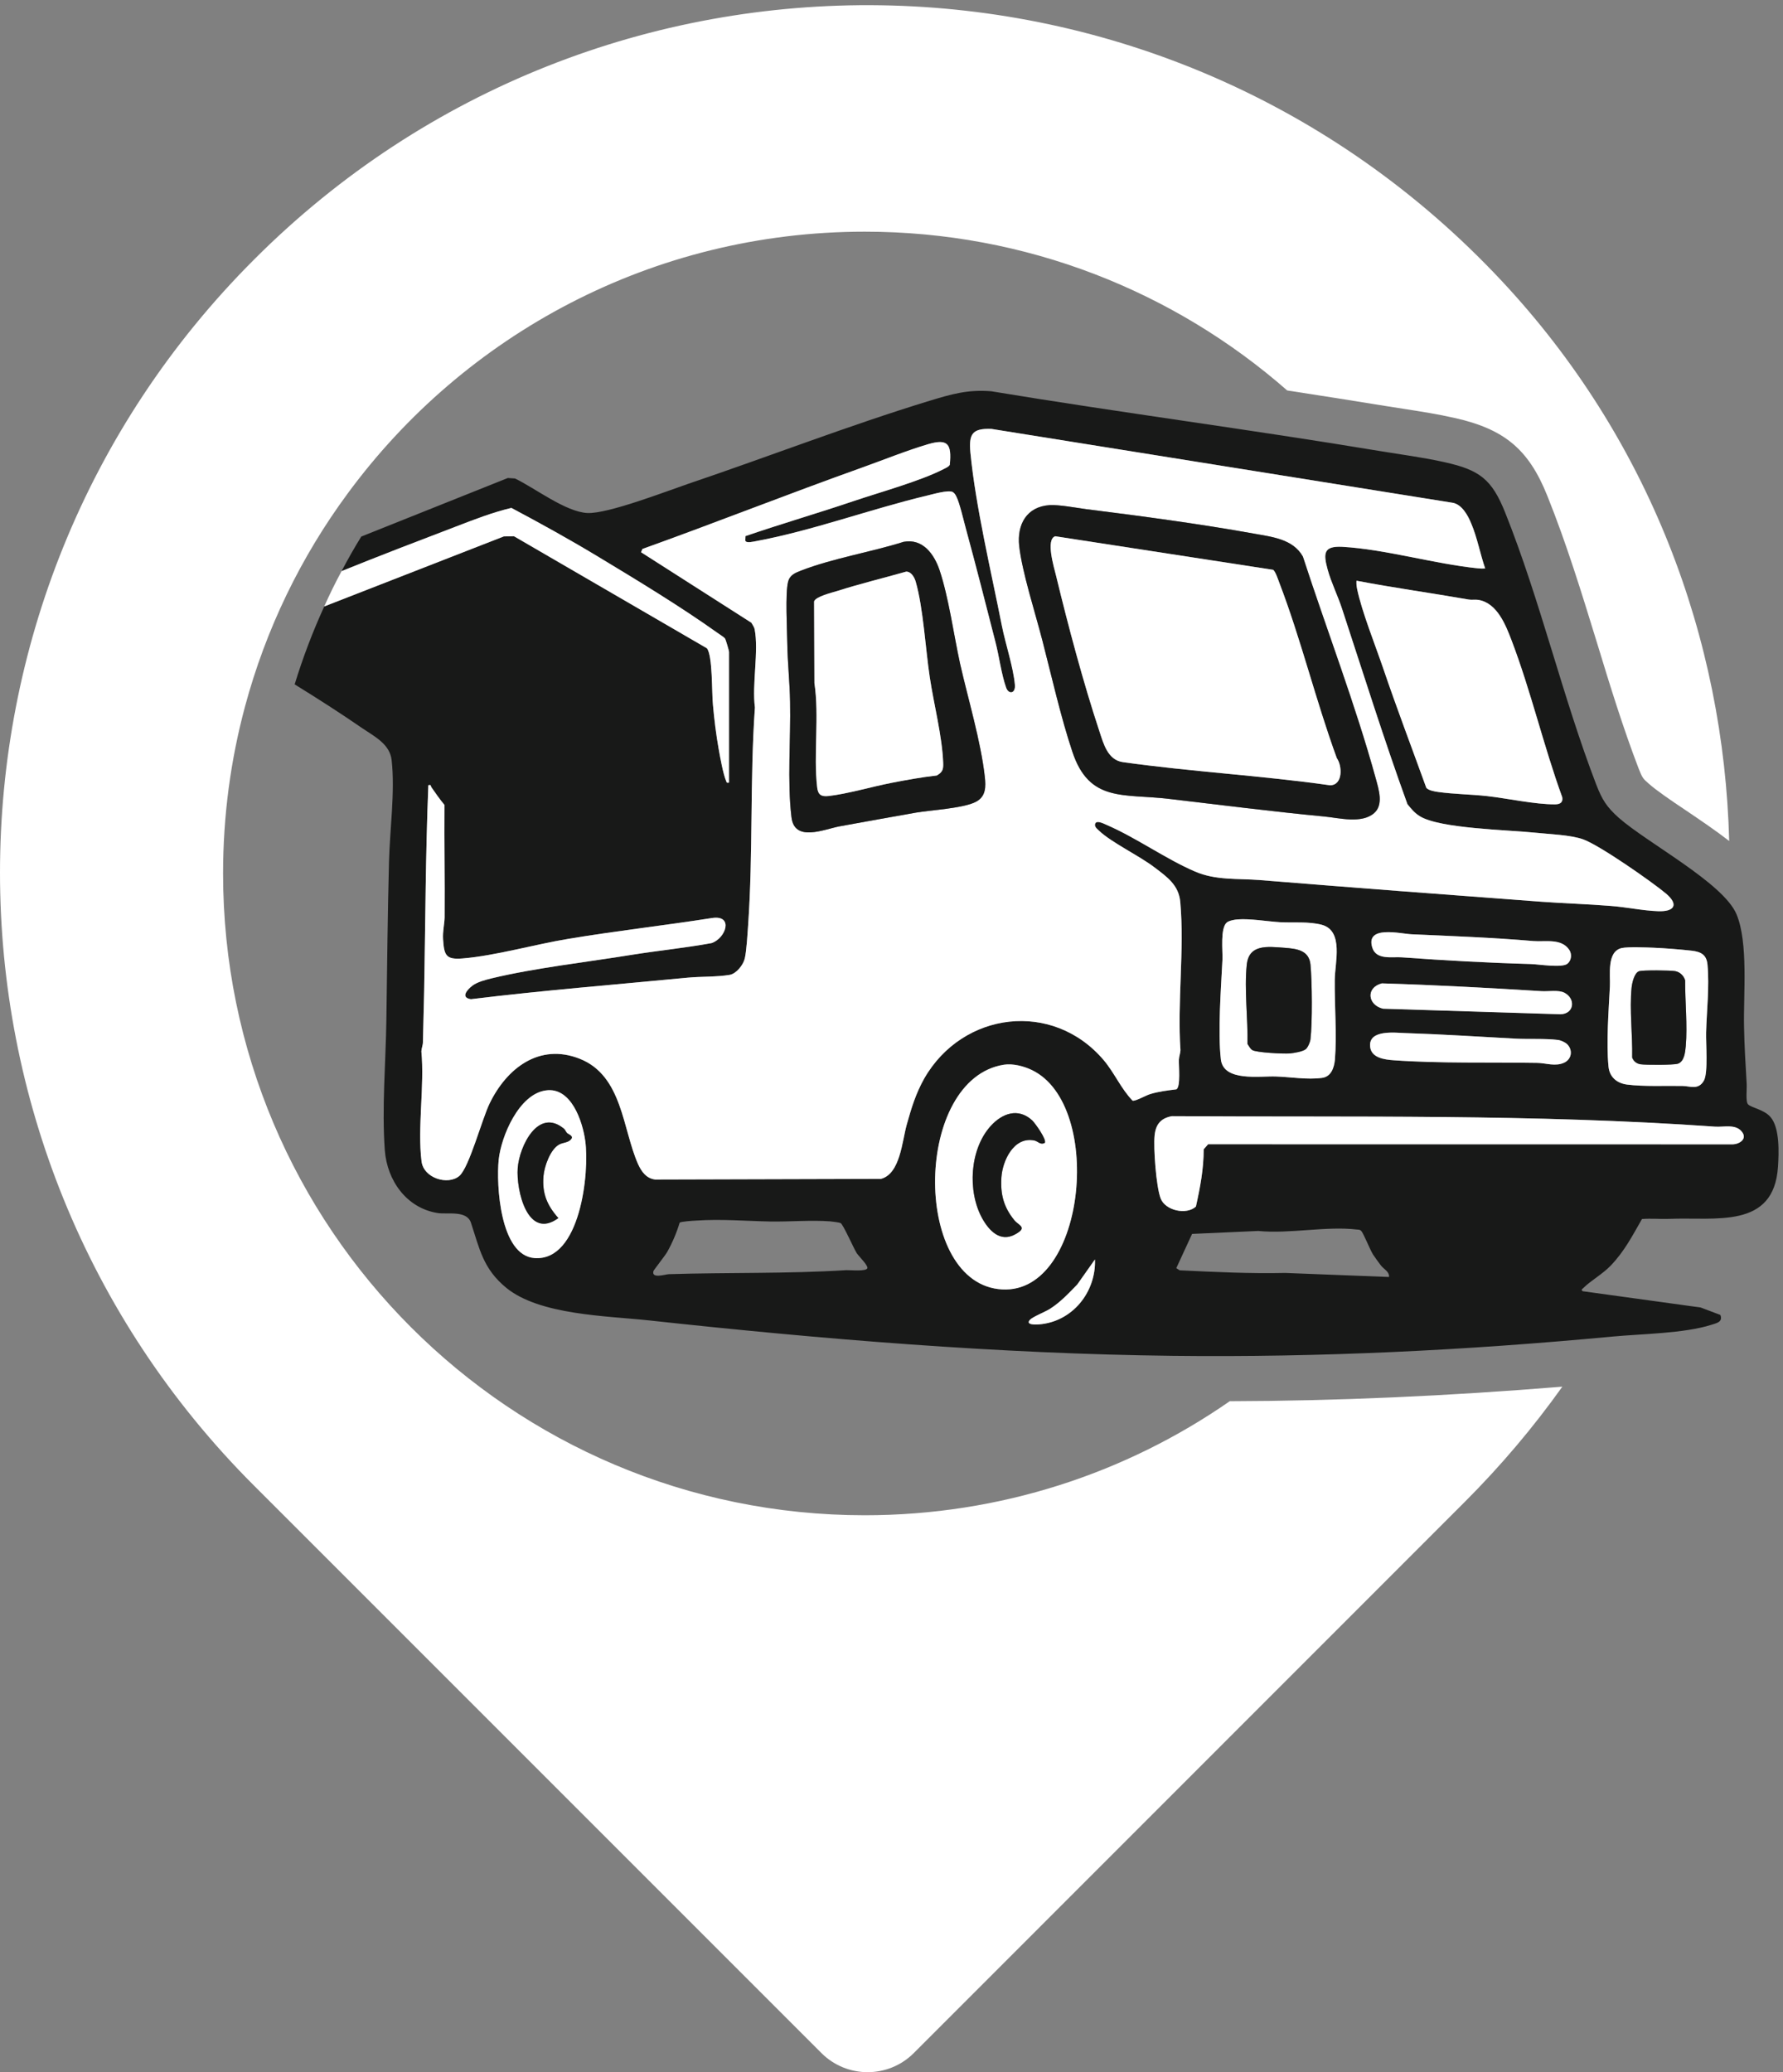 <?xml version="1.0" encoding="UTF-8" standalone="no"?>
<!-- Created with Inkscape (http://www.inkscape.org/) -->

<svg
   version="1.1"
   id="svg1"
   width="1623.467"
   height="1886.64"
   viewBox="0 0 1623.467 1886.64"
   sodipodi:docname="Symbol-vector-file.eps"
   xmlns:inkscape="http://www.inkscape.org/namespaces/inkscape"
   xmlns:sodipodi="http://sodipodi.sourceforge.net/DTD/sodipodi-0.dtd"
   xmlns="http://www.w3.org/2000/svg"
   xmlns:svg="http://www.w3.org/2000/svg">
  <rect x="0" y="0" width="1623.467" height="1886.64" fill="#808080" stroke="none"/>
  <defs
     id="defs1" />
  <sodipodi:namedview
     id="namedview1"
     pagecolor="#ffffff"
     bordercolor="#000000"
     borderopacity="0.25"
     inkscape:showpageshadow="2"
     inkscape:pageopacity="0.0"
     inkscape:pagecheckerboard="0"
     inkscape:deskcolor="#d1d1d1">
    <inkscape:page
       x="0"
       y="0"
       inkscape:label="1"
       id="page1"
       width="1623.467"
       height="1886.64"
       margin="0"
       bleed="0" />
  </sodipodi:namedview>
  <g
     id="g1"
     inkscape:groupmode="layer"
     inkscape:label="1">
    <g
       id="group-R5">
      <path
         id="path2"
         d="M 10276.9,12266.3 C 7970.18,14729 4104.4,14776.7 1740.41,12409.5 -580.137,10091.1 -580.137,6331.36 1740.41,4014 L 5623.14,131.301 c 174.99,-175 458.18,-175 633.16,0 L 10028.8,3904.8 c 247.1,247.08 469.8,511.16 667.1,787.98 -791.22,-64.7 -1542.11,-97.57 -2277.11,-99.7 C 7710.34,4101 6848.11,3812.5 5920.11,3812.5 c -2426.6,0 -4392.9,1967.37 -4392.9,4393.94 0,394.53 51.99,776.35 149.55,1140.12 143.19,533.47 383.92,1027.74 704.21,1461.44 798.61,1086.1 2086.16,1791.3 3539.14,1791.3 1107.23,0 2120.08,-410.4 2892.18,-1087 228.01,-35 457.08,-71.1 685.12,-108.2 l 121.96,-19.1 c 110.3,-17 223.79,-35 337.25,-60.5 342.58,-76.3 509.08,-215.3 636.38,-533.4 131.5,-326.7 236.5,-669.3 338.3,-1000.16 92.3,-303.32 180.3,-588.61 286.4,-865.43 25.4,-64.69 29.7,-69.99 69.9,-104.99 51,-45.6 151.7,-114.54 250.4,-180.29 101.8,-68.94 205.7,-138.95 300.1,-212.12 -36.1,1387.22 -547.3,2756.39 -1561.2,3838.19"
         style="fill:#ffffff;fill-opacity:1;fill-rule:nonzero;stroke:none"
         transform="matrix(0.133,0,0,-0.133,0,1886.64)" />
      <path
         id="path3"
         d="m 11861.4,6351.5 -3591.08,1.07 -29.69,-35 c 0,-132.57 -24.4,-263.02 -53.03,-392.42 -65.74,-59.38 -209.99,-26.51 -241.82,56.22 -30.76,79.54 -49.84,343.62 -41.35,430.59 7.43,76.36 42.42,118.79 118.77,132.58 1239.83,-8.5 2476.4,15.89 3717.3,-72.12 62.6,-4.24 143.2,21.21 185.6,-36.06 37.1,-48.79 -18,-83.79 -64.7,-84.86 z M 8799.55,5471.24 c -241.81,-5.31 -481.5,6.36 -723.32,18.03 l -23.33,14.84 108.18,234.38 452.87,20.16 c 216.36,-21.22 465.6,34.99 677.72,9.54 11.65,-1.06 19.08,0 27.57,-9.54 14.84,-14.85 59.38,-127.28 80.58,-161.2 14.87,-22.28 37.13,-53.03 54.12,-75.31 20.14,-25.45 59.37,-42.42 55.15,-78.48 z m 339.38,1460.39 c -5.29,-55.14 -25.46,-116.64 -88.01,-125.14 -101.84,-13.78 -215.3,6.37 -316.05,9.56 -110.31,4.23 -357.43,-37.13 -376.51,115.58 -22.27,190.91 1.06,487.88 10.62,686.2 2.09,59.39 -15.93,213.18 29.67,252.42 14.86,12.73 55.15,20.14 75.3,21.21 83.79,6.37 201.52,-13.78 288.49,-19.09 92.26,-5.3 196.19,6.36 287.41,-18.03 150.6,-41.36 89.08,-259.85 88.04,-375.43 -2.12,-175.01 14.84,-377.57 1.04,-547.28 z m 523.94,858.02 c 278.92,-12.73 555.73,-22.27 834.63,-46.66 81.7,-6.37 190.9,21.2 246.1,-60.46 19.1,-28.64 14.8,-71.05 -12.8,-94.4 -36,-30.74 -199.3,-3.17 -251.3,-2.11 -294.8,8.47 -587.56,24.4 -882.4,45.6 -66.8,5.31 -174.98,-20.14 -202.56,66.82 -47.75,155.9 194.09,94.39 268.33,91.21 z m 1045.73,-879.22 c -60.5,-27.58 -125.2,-2.13 -183.5,-1.06 -318.2,5.3 -668.17,-5.31 -983.15,18.03 -62.58,4.23 -158.03,14.85 -162.27,97.58 -6.37,114.53 172.88,90.14 246.06,88.02 249.24,-7.42 501.66,-24.39 750.86,-38.18 90.2,-4.24 200.5,2.12 287.4,-8.49 21.2,-2.12 52,-15.9 66.8,-30.75 38.2,-40.3 28.7,-100.76 -22.2,-125.15 z m -25.5,331.96 -1215.39,38.18 c -104.99,24.39 -118.79,144.25 -7.43,172.88 365.89,-10.61 728.62,-30.76 1092.42,-53.03 47.7,-3.18 116.6,9.53 156.9,-10.61 79.6,-41.37 67.9,-145.3 -26.5,-147.42 z m -2929.26,-591.8 c -78.48,80.61 -124.1,189.85 -197.28,276.81 -348.93,411.5 -966.16,334.08 -1229.18,-125.15 -58.34,-103.94 -88.04,-202.56 -119.86,-316.05 -31.82,-113.48 -44.54,-337.26 -177.11,-371.2 l -1545.26,-4.25 c -60.46,7.43 -93.31,54.09 -116.67,105 -107.12,239.69 -106.06,606.65 -400.87,722.25 -275.76,108.18 -498.49,-65.75 -615.14,-305.44 -53.03,-108.17 -140,-439.08 -207.89,-497.42 -77.42,-65.74 -244.98,-15.89 -258.78,100.77 -28.63,230.14 21.24,515.43 -1.06,751.94 1.06,22.26 10.62,42.42 10.62,63.64 2.12,117.71 6.37,237.57 8.46,353.17 8.5,468.77 9.56,937.54 28.64,1405.25 21.23,5.3 14.86,-4.23 20.17,-12.72 29.7,-42.43 57.25,-82.73 90.14,-121.97 -2.13,-256.66 3.18,-513.31 1.06,-769.98 -1.06,-47.72 -13.78,-94.39 -10.59,-148.48 7.4,-110.3 18.02,-142.11 133.63,-132.57 222.7,18.03 499.52,97.58 727.54,134.69 325.6,54.1 655.42,91.23 981.03,142.13 148.49,22.27 94.4,-138.94 -4.25,-171.82 -179.23,-32.88 -361.65,-50.91 -541.94,-79.55 -305.46,-49.84 -666.04,-90.13 -961.94,-161.21 -42.42,-10.59 -98.63,-24.39 -133.64,-50.9 -36.07,-27.58 -82.72,-81.67 -9.55,-92.26 493.18,60.45 989.52,99.69 1484.8,147.41 90.16,8.49 198.34,4.25 286.37,19.1 46.66,8.48 92.26,67.87 102.88,110.29 12.71,50.9 19.08,169.7 23.33,228.04 35,496.33 11.65,997.98 46.65,1492.21 -21.2,156.97 27.58,388.18 -2.12,536.65 -3.18,14.84 -14.84,29.69 -22.27,43.48 l -755.14,482.55 9.56,22.3 c 502.71,180.3 1000.11,377.5 1502.85,556.8 145.28,52 305.43,116.7 451.77,160.1 136.82,40.3 163.34,2.1 149.56,-140 -4.25,-12.7 -30.76,-24.3 -43.5,-30.7 -153.78,-79.6 -434.82,-158 -608.74,-216.4 -247.12,-83.8 -499.55,-156.9 -746.65,-241.8 l -1.06,-30.7 c 5.31,-21.3 61.5,-5.3 76.36,-3.2 381.79,71 783.75,219.5 1165.57,310.7 41.35,9.6 144.22,40.3 177.1,25.5 12.74,-7.4 19.09,-18 25.46,-30.8 22.26,-42.4 50.9,-167.6 65.76,-221.6 69.99,-256.7 135.73,-515.5 201.5,-772.13 25.46,-96.52 41.38,-224.85 74.24,-316.07 16.98,-46.65 65.77,-41.35 59.4,22.29 -10.59,118.78 -64.71,279.99 -89.1,403 -73.17,371.21 -179.23,814.51 -215.27,1184.71 -11.68,128.3 12.71,166.5 143.16,162.2 l 3159.44,-505.9 c 62.57,-11.6 103.97,-86.9 126.17,-142.1 40.3,-93.3 61.6,-210 95.5,-307.5 -15.9,-1.1 -32.9,-1.1 -49.9,1 -301.15,30.8 -632.07,130.5 -929,147.4 -129.42,6.4 -129.42,-46.6 -99.72,-155.9 24.39,-89.1 71.08,-182.4 99.72,-271.5 146.34,-445.41 286.35,-892.97 446.49,-1334.19 25.45,-31.8 48.78,-60.43 84.83,-82.71 136.81,-84.84 603.48,-93.33 785.88,-112.41 97.6,-10.62 248.2,-14.87 334.1,-46.68 111.4,-40.3 467.7,-288.48 566.3,-371.2 89.1,-76.37 55.2,-124.09 -55.1,-119.84 -102.9,3.18 -221.7,28.64 -325.6,36.07 -157,12.71 -315,16.96 -473,28.62 -642.74,47.74 -1287.55,96.52 -1929.2,148.48 -151.68,11.67 -300.15,-3.18 -442.25,58.34 -200.46,85.9 -403.02,232.26 -607.7,320.3 -21.23,9.52 -77.45,38.16 -77.45,-3.19 2.13,-16.97 16.99,-26.51 27.58,-37.13 83.79,-80.6 275.76,-171.8 379.69,-251.34 88.04,-66.83 167.58,-121.98 177.11,-239.69 28.64,-323.48 -21.21,-685.14 1.06,-1011.79 -1.06,-22.27 -9.53,-42.43 -10.59,-64.71 -2.12,-38.16 13.77,-188.77 -18.05,-203.62 -60.43,-7.43 -121.95,-14.85 -180.29,-32.88 -29.7,-9.54 -100.75,-49.84 -118.77,-44.54 z M 7111.13,5119.13 c -19.09,-1.06 -93.35,-5.3 -59.4,31.81 18.05,20.16 105,54.09 137.88,75.31 71.05,45.6 127.26,106.06 185.6,166.49 l 120.89,170.77 c 8.5,-224.84 -155.9,-428.48 -384.97,-444.38 z m -277.88,241.8 c -589.66,73.19 -573.76,1439.19 39.25,1535.72 60.46,9.53 135.76,-9.55 190.91,-36.07 504.83,-240.75 368.01,-1574.94 -230.16,-1499.65 z m -1039.37,129.4 c -405.12,-25.45 -811.33,-14.86 -1215.41,-27.57 -24.39,-1.06 -119.83,-32.89 -104.99,21.21 2.12,7.43 78.48,103.93 93.34,129.38 35.01,61.52 65.74,133.63 85.91,201.51 6.35,8.48 91.2,13.79 114.53,14.85 168.64,11.67 339.37,-3.18 506.95,-6.37 131.51,-2.12 280.01,10.62 408.33,1.06 18.02,-2.12 58.31,-6.37 72.11,-11.66 16.96,-7.42 88.04,-169.69 110.31,-205.76 14.83,-22.27 78.48,-83.77 73.17,-102.87 -7.43,-24.39 -116.65,-12.71 -144.25,-13.78 z m -2133.85,82.72 c -237.57,16.97 -263.02,501.66 -246.06,672.4 16.98,162.27 138.94,449.68 322.41,475.13 173.95,25.45 252.43,-212.11 270.45,-346.81 29.7,-214.22 -32.88,-822.99 -346.8,-800.72 z M 10348,9801.55 c 132.6,-346.81 219.5,-723.32 346.8,-1073.3 7.4,-37.12 -15.9,-48.78 -48.8,-48.78 -136.8,-1.07 -323.5,40.3 -464.5,56.2 -107.1,11.67 -226.97,12.74 -333.03,27.57 -25.45,3.19 -66.83,10.62 -83.79,28.64 -98.63,271.51 -201.53,543.02 -294.84,817.7 -53.03,155.91 -147.44,391.32 -179.23,544.12 -3.19,19.1 -5.31,37.1 -4.25,56.2 254.53,-48.8 511.18,-83.8 766.84,-128.4 22.2,-4.2 46.6,1.1 71,-3.1 126.2,-23.4 183.5,-171.86 223.8,-276.85 z m 1341.6,-2219.77 c 13.8,-151.67 -5.3,-313.93 -9.5,-464.55 -2.1,-73.17 14.8,-275.73 -14.9,-328.76 -37.1,-66.83 -93.3,-38.19 -147.4,-37.13 -118.8,2.13 -263,-5.31 -379.7,9.56 -70,9.54 -119.8,51.96 -126.2,124.08 -15.9,163.33 1.1,380.75 9.5,547.25 4.3,77.42 -23.3,238.63 80.6,263.02 44.6,9.54 169.7,4.24 221.7,2.13 77.4,-3.19 180.3,-11.67 257.7,-20.16 63.7,-7.42 101.9,-27.58 108.2,-95.44 z m 431.7,-1043.61 c -44.6,51.96 -128.4,62.58 -153.8,86.97 -18.1,16.96 -7.4,107.12 -9.6,139.99 -7.4,127.28 -15.9,260.91 -18,389.23 -5.3,219.55 30.8,576.95 -52,773.16 -91.2,214.24 -609.8,486.8 -806,659.68 -82.7,74.23 -113.5,123.01 -153.8,226.95 -231.2,601.36 -382.9,1261.05 -623.6,1862.35 -91.2,228 -175,291.7 -414.68,344.7 -145.31,32.9 -296.97,52 -443.31,76.4 -885.59,147.4 -1776.46,263 -2660.98,409.3 -162.27,12.8 -272.55,-20.1 -423.17,-65.7 -554.68,-169.7 -1099.8,-381.8 -1649.19,-567.4 -154.84,-53 -549.37,-205.8 -690.44,-200.5 -149.53,6.4 -361.64,171.9 -497.4,236.5 l -48.78,3.2 -1003.3,-400.9 c -47.72,-77.4 -92.28,-155.9 -134.69,-236.5 261.96,106.1 528.16,207.9 783.75,305.5 124.1,47.7 249.24,96.5 378.63,127.2 201.52,-107.1 403.02,-218.4 599.24,-337.2 261.93,-158 561.02,-339.4 809.2,-516.53 12.74,-9.54 48.78,-31.82 54.09,-40.3 5.31,-7.42 27.58,-84.84 27.58,-91.21 v -895.11 c -18.02,-2.12 -14.87,-1.06 -20.15,11.65 -20.17,46.67 -41.37,164.39 -50.9,218.48 -16.99,95.46 -30.76,205.75 -39.26,303.34 -8.49,79.54 -1.06,336.19 -41.37,386.04 l -1320.41,766.84 -69.99,-1.1 -1229.21,-479.4 c -78.48,-171.79 -146.34,-349.98 -202.56,-533.45 158.03,-97.58 313.93,-197.27 464.52,-301.2 81.67,-55.15 187.72,-108.18 199.4,-217.42 24.39,-214.24 -12.71,-478.32 -18.02,-695.74 -9.56,-361.65 -12.74,-723.31 -18.05,-1086.03 -4.24,-290.59 -31.79,-598.15 -10.59,-889.81 15.9,-205.75 147.41,-393.48 359.52,-428.47 66.83,-11.68 201.5,21.21 230.14,-66.82 59.4,-179.24 82.73,-315 241.81,-445.45 228.04,-186.66 687.28,-191.95 973.63,-222.7 1187.83,-129.4 2396.87,-229.1 3590.01,-242.87 1008.61,-11.68 2002.33,37.11 3005.63,131.51 201.5,19.08 493.2,21.2 679.9,80.6 36,11.65 81.6,19.08 62.5,67.86 l -134.7,50.91 -807.1,111.37 c -14.8,10.61 -4.2,13.78 5.3,23.32 48.8,48.8 129.4,93.35 185.6,151.67 94.5,98.64 147.5,202.57 214.3,319.24 61.5,5.29 123,-1.07 184.5,1.06 318.2,13.78 719.1,-73.19 746.7,357.41 6.3,95.44 12.7,265.14 -50.9,339.38"
         style="fill:#181918;fill-opacity:1;fill-rule:nonzero;stroke:none"
         transform="matrix(0.133,0,0,-0.133,0,1886.64)" />
      <path
         id="path4"
         d="m 9407.25,8619.02 c -84.85,-74.25 -240.75,-32.88 -339.37,-23.34 -357.43,33.93 -710.58,79.54 -1065.88,120.9 -310.74,37.12 -545.12,-26.51 -660.74,323.48 -78.48,234.38 -142.12,517.55 -204.68,759.36 -47.72,186.66 -138.94,467.68 -159.08,647.98 -15.9,147.5 50.9,270.5 209.99,280 64.68,3.2 178.16,-18 247.12,-27.5 373.32,-46.7 779.5,-100.8 1149.64,-167.6 121.98,-22.3 267.27,-36.1 335.16,-157 162.24,-499.52 360.58,-1014.94 499.52,-1520.84 20.15,-74.24 54.09,-178.18 -11.68,-235.44 z m -2722.47,79.54 c -82.73,-46.67 -310.74,-58.33 -415.74,-76.37 -172.89,-30.75 -346.81,-61.51 -519.69,-93.33 -105,-19.08 -310.74,-112.43 -330.89,62.58 -29.7,244.99 -4.25,537.71 -9.55,789.06 -2.13,130.45 -16.96,267.27 -19.09,397.72 -1.06,95.44 -14.86,345.78 5.31,423.18 11.65,47.7 47.72,61.5 88.01,77.4 218.48,84.9 478.32,126.2 703.17,197.3 130.45,24.4 208.93,-83.8 246.04,-194.1 62.58,-187.7 96.53,-439.09 140,-638.48 54.09,-239.69 143.19,-535.59 169.7,-776.34 7.43,-67.87 7.43,-132.58 -57.27,-168.62 z m 4721.62,-631.05 c -98.6,82.72 -454.9,330.9 -566.3,371.2 -85.9,31.81 -236.5,36.06 -334.1,46.68 -182.4,19.08 -649.07,27.57 -785.88,112.41 -36.05,22.28 -59.38,50.91 -84.83,82.71 -160.14,441.22 -300.15,888.78 -446.49,1334.19 -28.64,89.1 -75.33,182.4 -99.72,271.5 -29.7,109.3 -29.7,162.3 99.72,155.9 296.93,-16.9 627.85,-116.6 929,-147.4 17,-2.1 34,-2.1 49.9,-1 -33.9,97.5 -55.2,214.2 -95.5,307.5 -22.2,55.2 -63.6,130.5 -126.17,142.1 l -3159.44,505.9 c -130.45,4.3 -154.84,-33.9 -143.16,-162.2 36.04,-370.2 142.1,-813.5 215.27,-1184.71 24.39,-123.01 78.51,-284.22 89.1,-403 6.37,-63.64 -42.42,-68.94 -59.4,-22.29 -32.86,91.22 -48.78,219.55 -74.24,316.07 -65.77,256.63 -131.51,515.43 -201.5,772.13 -14.86,54 -43.5,179.2 -65.76,221.6 -6.37,12.8 -12.72,23.4 -25.46,30.8 -32.88,14.8 -135.75,-15.9 -177.1,-25.5 -381.82,-91.2 -783.78,-239.7 -1165.57,-310.7 -14.86,-2.1 -71.05,-18.1 -76.36,3.2 l 1.06,30.7 c 247.1,84.9 499.53,158 746.65,241.8 173.92,58.4 454.96,136.8 608.74,216.4 12.74,6.4 39.25,18 43.5,30.7 13.78,142.1 -12.74,180.3 -149.56,140 -146.34,-43.4 -306.49,-108.1 -451.77,-160.1 -502.74,-179.3 -1000.14,-376.5 -1502.85,-556.8 l -9.56,-22.3 755.14,-482.55 c 7.43,-13.79 19.09,-28.64 22.27,-43.48 29.7,-148.47 -19.08,-379.68 2.12,-536.65 -35,-494.23 -11.65,-995.88 -46.65,-1492.21 -4.25,-58.34 -10.62,-177.14 -23.33,-228.04 -10.62,-42.42 -56.22,-101.81 -102.88,-110.29 -88.03,-14.85 -196.21,-10.61 -286.37,-19.1 -495.28,-47.72 -991.62,-86.96 -1484.8,-147.41 -73.17,10.59 -26.52,64.68 9.55,92.26 35.01,26.51 91.22,40.31 133.64,50.9 295.9,71.08 656.48,111.37 961.94,161.21 180.29,28.64 362.71,46.67 541.94,79.55 98.65,32.88 152.74,194.09 4.25,171.82 -325.61,-50.9 -655.43,-88.03 -981.03,-142.13 -228.02,-37.11 -504.84,-116.66 -727.54,-134.69 -115.61,-9.54 -126.23,22.27 -133.63,132.57 -3.19,54.09 9.53,100.76 10.59,148.48 2.12,256.67 -3.19,513.32 -1.06,769.98 -32.89,39.24 -60.44,79.54 -90.14,121.97 -5.31,8.49 1.06,18.02 -20.17,12.72 -19.08,-467.71 -20.14,-936.48 -28.64,-1405.25 -2.09,-115.6 -6.34,-235.46 -8.46,-353.17 0,-21.22 -9.56,-41.38 -10.62,-63.64 22.3,-236.51 -27.57,-521.8 1.06,-751.94 13.8,-116.66 181.36,-166.51 258.78,-100.77 67.89,58.34 154.86,389.25 207.89,497.42 116.65,239.69 339.38,413.62 615.14,305.44 294.81,-115.6 293.75,-482.56 400.87,-722.25 23.36,-50.91 56.21,-97.57 116.67,-105 l 1545.26,4.25 c 132.57,33.94 145.29,257.72 177.11,371.2 31.82,113.49 61.52,212.11 119.86,316.05 263.02,459.23 880.25,536.65 1229.18,125.15 73.18,-86.96 118.8,-196.2 197.28,-276.81 18.02,-5.3 89.07,35 118.77,44.54 58.34,18.03 119.86,25.45 180.29,32.88 31.82,14.85 15.93,165.46 18.05,203.62 1.06,22.28 9.53,42.44 10.59,64.71 -22.27,326.65 27.58,688.31 -1.06,1011.79 -9.53,117.71 -89.07,172.86 -177.11,239.69 -103.93,79.54 -295.9,170.74 -379.69,251.34 -10.59,10.62 -25.45,20.16 -27.58,37.13 0,41.35 56.22,12.71 77.45,3.19 204.68,-88.04 407.24,-234.4 607.7,-320.3 142.1,-61.52 290.57,-46.67 442.25,-58.34 641.65,-51.96 1286.46,-100.74 1929.2,-148.48 158,-11.66 316,-15.91 473,-28.62 103.9,-7.43 222.7,-32.89 325.6,-36.07 110.3,-4.25 144.2,43.47 55.1,119.84"
         style="fill:#ffffff;fill-opacity:1;fill-rule:nonzero;stroke:none"
         transform="matrix(0.133,0,0,-0.133,0,1886.64)" />
      <path
         id="path5"
         d="m 9286.68,10210 c 254.32,-48.6 511.23,-84 766.42,-128.7 22.7,-4 46.9,1.1 70.9,-3.2 126,-22.6 184.2,-171.18 224.4,-276.53 132.1,-346.39 219.3,-723.58 346.7,-1073.19 6.9,-37.39 -16.1,-49.18 -49.3,-49.38 -136.6,-0.84 -322.9,40.45 -464.1,56.4 -107.4,12.13 -226.87,13.47 -333.76,28.02 -25.13,3.41 -65.81,9.99 -83.14,28.17 -98.3,272.3 -201.98,543.68 -295.18,817.77 -53.23,156.56 -147.44,391.24 -178.8,544.64 -3.85,18.8 -6.03,36.9 -4.14,56"
         style="fill:#ffffff;fill-opacity:1;fill-rule:nonzero;stroke:none"
         transform="matrix(0.133,0,0,-0.133,0,1886.64)" />
      <path
         id="path6"
         d="m 7152.48,6362.12 c -30.76,-16.97 -45.6,10.6 -71.05,15.9 -141.07,28.64 -218.49,-137.87 -225.89,-252.4 -7.43,-115.62 15.9,-203.64 88.01,-292.72 31.82,-38.2 94.4,-49.85 5.31,-97.58 -100.75,-55.15 -177.11,24.39 -224.86,109.23 -101.81,184.54 -85.88,473.02 58.34,632.11 78.48,86.96 187.72,127.27 284.23,39.24 19.11,-19.08 100.77,-132.57 85.91,-153.78 z m -89.07,498.46 c -55.15,26.52 -130.45,45.6 -190.91,36.07 -613.01,-96.53 -628.91,-1462.53 -39.25,-1535.72 598.17,-75.29 734.99,1258.9 230.16,1499.65"
         style="fill:#ffffff;fill-opacity:1;fill-rule:nonzero;stroke:none"
         transform="matrix(0.133,0,0,-0.133,0,1886.64)" />
      <path
         id="path7"
         d="m 8022.75,6544.49 c 1240.39,-7.96 2477.35,15.96 3717.65,-71.68 62.9,-4.44 142.9,20.3 186,-36.6 36.6,-48.35 -18.2,-83.7 -65,-84.49 l -3590.6,0.44 -30.39,-34.53 c 0.47,-132.34 -24.29,-263.17 -53.22,-391.94 -65.81,-59.75 -209.31,-27.5 -241.23,55.35 -30.92,80.24 -50.26,343.58 -41.48,431.29 7.6,75.76 41.99,118.22 118.27,132.16"
         style="fill:#ffffff;fill-opacity:1;fill-rule:nonzero;stroke:none"
         transform="matrix(0.133,0,0,-0.133,0,1886.64)" />
      <path
         id="path8"
         d="m 4991.05,9723.06 v -895.11 c -18.02,-2.12 -14.87,-1.06 -20.15,11.65 -20.17,46.67 -41.37,164.39 -50.9,218.48 -16.99,95.46 -30.76,205.75 -39.26,303.34 -8.49,79.54 -1.06,336.19 -41.37,386.04 l -1320.41,766.84 -69.99,-1.1 -1229.21,-479.4 c 36.07,81.7 76.36,163.3 118.8,241.8 261.96,106.1 528.16,207.9 783.75,305.5 124.1,47.7 249.24,96.5 378.63,127.2 201.52,-107.1 403.02,-218.4 599.24,-337.2 261.93,-158 561.02,-339.4 809.2,-516.53 12.74,-9.54 48.78,-31.82 54.09,-40.3 5.31,-7.42 27.58,-84.84 27.58,-91.21"
         style="fill:#ffffff;fill-opacity:1;fill-rule:nonzero;stroke:none"
         transform="matrix(0.133,0,0,-0.133,0,1886.64)" />
      <path
         id="path9"
         d="m 8971.37,7070.58 c -2.12,-19.09 -16.98,-54.1 -30.76,-66.82 -20.14,-16.97 -84.85,-27.56 -113.49,-29.69 -41.35,-3.18 -226.95,5.3 -254.52,23.33 -13.8,9.54 -22.27,27.58 -31.82,41.35 3.18,171.83 -23.33,373.33 -5.31,541.97 14.86,142.11 141.06,125.14 255.61,116.66 84.83,-6.36 170.74,-15.91 180.29,-115.6 11.66,-114.55 13.78,-399.84 0,-511.2 z m 78.48,783.76 c -91.22,24.39 -195.15,12.73 -287.41,18.03 -86.97,5.31 -204.7,25.46 -288.49,19.09 -20.15,-1.07 -60.44,-8.48 -75.3,-21.21 -45.6,-39.24 -27.58,-193.03 -29.67,-252.42 -9.56,-198.32 -32.89,-495.29 -10.62,-686.2 19.08,-152.71 266.2,-111.35 376.51,-115.58 100.75,-3.19 214.21,-23.34 316.05,-9.56 62.55,8.5 82.72,70 88.01,125.14 13.8,169.71 -3.16,372.27 -1.04,547.28 1.04,115.58 62.56,334.07 -88.04,375.43"
         style="fill:#ffffff;fill-opacity:1;fill-rule:nonzero;stroke:none"
         transform="matrix(0.133,0,0,-0.133,0,1886.64)" />
      <path
         id="path10"
         d="m 3828.67,6350.44 c -61.53,-32.87 -102.9,-150.59 -108.18,-216.34 -9.56,-118.79 24.39,-200.45 101.81,-287.43 -211.06,-153.78 -289.54,190.91 -277.89,342.56 11.68,148.5 138.94,415.77 316.05,269.39 9.56,-7.41 12.74,-20.14 21.23,-28.63 8.47,-9.55 37.11,-16.96 32.89,-35 -18.05,-33.93 -57.28,-28.62 -85.91,-44.55 z m 178.16,23.33 c -18.02,134.7 -96.5,372.26 -270.45,346.81 -183.47,-25.45 -305.43,-312.86 -322.41,-475.13 -16.96,-170.74 8.49,-655.43 246.06,-672.4 313.92,-22.27 376.5,586.5 346.8,800.72"
         style="fill:#ffffff;fill-opacity:1;fill-rule:nonzero;stroke:none"
         transform="matrix(0.133,0,0,-0.133,0,1886.64)" />
      <path
         id="path11"
         d="m 11541.1,7024.98 c -4.2,-41.38 -9.5,-107.12 -55.1,-121.97 -29.7,-8.48 -219.6,-8.48 -255.6,-3.19 -26.5,4.24 -46.7,20.16 -56.2,45.61 3.2,151.66 -19.1,328.78 -4.3,477.26 3.2,31.81 18.1,105 53.1,114.54 25.4,7.42 216.3,6.36 246,0 32.9,-6.36 57.3,-30.75 67.9,-62.57 -1.1,-144.25 15.9,-307.57 4.2,-449.68 z m 139,92.25 c 4.2,150.62 23.3,312.88 9.5,464.55 -6.3,67.86 -44.5,88.02 -108.2,95.44 -77.4,8.49 -180.3,16.97 -257.7,20.16 -52,2.11 -177.1,7.41 -221.7,-2.13 -103.9,-24.39 -76.3,-185.6 -80.6,-263.02 -8.4,-166.5 -25.4,-383.92 -9.5,-547.25 6.4,-72.12 56.2,-114.54 126.2,-124.08 116.7,-14.87 260.9,-7.43 379.7,-9.56 54.1,-1.06 110.3,-29.7 147.4,37.13 29.7,53.03 12.8,255.59 14.9,328.76"
         style="fill:#ffffff;fill-opacity:1;fill-rule:nonzero;stroke:none"
         transform="matrix(0.133,0,0,-0.133,0,1886.64)" />
      <path
         id="path12"
         d="m 10730.6,7035.2 c 38.3,-40.25 28.8,-100.8 -22.1,-124.49 -60.1,-27.96 -124.6,-2.76 -183,-1.74 -318.4,5.54 -668.67,-4.42 -983.67,18.26 -62.78,4.52 -157.76,15.34 -162.31,98.01 -6.27,113.87 172.77,90.08 246.09,87.75 249.64,-7.93 501.89,-24.8 750.69,-37.86 90,-4.72 200.4,1.99 288.2,-8.64 21.3,-2.57 51.9,-16.35 66.1,-31.29"
         style="fill:#ffffff;fill-opacity:1;fill-rule:nonzero;stroke:none"
         transform="matrix(0.133,0,0,-0.133,0,1886.64)" />
      <path
         id="path13"
         d="m 10731.2,7588.29 c -36.8,-30.64 -199.9,-3.75 -252.1,-2.33 -294.9,8.03 -587.25,24.34 -881.79,45.89 -67.31,4.92 -175.41,-20.36 -202.49,66.54 -48.49,155.61 194.23,94.57 267.61,91.3 279.83,-12.46 556.47,-22.54 834.87,-46.37 81.9,-7.01 191.7,20.81 245.9,-60.33 19.3,-28.99 15.7,-71.7 -12,-94.7"
         style="fill:#ffffff;fill-opacity:1;fill-rule:nonzero;stroke:none"
         transform="matrix(0.133,0,0,-0.133,0,1886.64)" />
      <path
         id="path14"
         d="m 9460.43,7453.53 c 365.24,-11.06 728.47,-30.81 1092.57,-53.34 47.6,-2.94 116.2,10.13 156.4,-10.54 79.5,-40.8 67.7,-144.95 -26.2,-147.65 l -1215.08,38.13 c -105.42,25.3 -118.97,144.85 -7.69,173.4"
         style="fill:#ffffff;fill-opacity:1;fill-rule:nonzero;stroke:none"
         transform="matrix(0.133,0,0,-0.133,0,1886.64)" />
      <path
         id="path15"
         d="m 7496.15,5563.83 c 8.25,-224.87 -156.13,-428.3 -385.09,-444.93 -18.7,-1.36 -93.79,-4.74 -59.72,31.87 18.95,20.36 105.03,54.37 137.91,75.42 71.81,45.98 127.12,105.77 186.07,166.4 l 120.83,171.24"
         style="fill:#ffffff;fill-opacity:1;fill-rule:nonzero;stroke:none"
         transform="matrix(0.133,0,0,-0.133,0,1886.64)" />
      <path
         id="path16"
         d="m 9106.07,8809.91 c -470.91,66.82 -948.17,92.27 -1419.06,158.03 -103.93,14.85 -132.57,127.27 -160.15,211.05 -110.3,331.96 -214.23,724.37 -296.96,1065.91 -13.78,54 -73.17,249.2 -5.28,269.4 l 1492.2,-230.2 c 16.99,-14.8 31.82,-63.6 41.38,-88 148.47,-387.12 250.28,-810.29 393.47,-1200.59 38.16,-53.02 43.47,-184.53 -45.6,-185.6 z m 312.86,44.55 c -138.94,505.9 -337.28,1021.32 -499.52,1520.84 -67.89,120.9 -213.18,134.7 -335.16,157 -370.14,66.8 -776.32,120.9 -1149.64,167.6 -68.96,9.5 -182.44,30.7 -247.12,27.5 -159.09,-9.5 -225.89,-132.5 -209.99,-280 20.14,-180.3 111.36,-461.32 159.08,-647.98 62.56,-241.81 126.2,-524.98 204.68,-759.36 115.62,-349.99 350,-286.36 660.74,-323.48 355.3,-41.36 708.45,-86.97 1065.88,-120.9 98.62,-9.54 254.52,-50.91 339.37,23.34 65.77,57.26 31.83,161.2 11.68,235.44"
         style="fill:#181918;fill-opacity:1;fill-rule:nonzero;stroke:none"
         transform="matrix(0.133,0,0,-0.133,0,1886.64)" />
      <path
         id="path17"
         d="m 6413.26,8876.73 c -103.93,-11.66 -207.86,-30.76 -310.74,-50.9 -132.57,-25.46 -302.27,-75.3 -430.59,-90.16 -49.85,-5.3 -72.12,8.49 -77.42,60.46 -26.52,221.66 14.86,487.86 -19.09,713.76 l -2.12,558.91 c 12.71,34 121.96,59.4 160.15,71.1 154.84,49.8 313.92,88 470.88,132.5 35.01,0 56.22,-40.3 64.71,-70 51.97,-179.2 66.8,-460.25 96.5,-654.32 27.58,-184.55 84.85,-403.02 91.2,-585.44 2.12,-44.55 -3.16,-62.58 -43.48,-85.91 z m 328.79,-9.55 c -26.51,240.75 -115.61,536.65 -169.7,776.34 -43.47,199.39 -77.42,450.78 -140,638.48 -37.11,110.3 -115.59,218.5 -246.04,194.1 -224.85,-71.1 -484.69,-112.4 -703.17,-197.3 -40.29,-15.9 -76.36,-29.7 -88.01,-77.4 -20.17,-77.4 -6.37,-327.74 -5.31,-423.18 2.13,-130.45 16.96,-267.27 19.09,-397.72 5.3,-251.35 -20.15,-544.07 9.55,-789.06 20.15,-175.01 225.89,-81.66 330.89,-62.58 172.88,31.82 346.8,62.58 519.69,93.33 105,18.04 333.01,29.7 415.74,76.37 64.7,36.04 64.7,100.75 57.27,168.62"
         style="fill:#181918;fill-opacity:1;fill-rule:nonzero;stroke:none"
         transform="matrix(0.133,0,0,-0.133,0,1886.64)" />
      <path
         id="path18"
         d="m 7066.14,6515.76 c 20.04,-18.43 101.62,-132.9 86.61,-154.12 -30.56,-16.49 -46.06,11.03 -71.45,16.27 -140.6,28.99 -218.05,-138.17 -225.58,-252.6 -7.6,-115.6 15.26,-203.2 88.25,-292.72 31.15,-38.22 93.91,-49.16 5.36,-97.61 -101.06,-55.31 -177.35,24.53 -224.81,110.06 -102.2,184.2 -86.22,472.97 57.66,632.01 78.5,86.77 187.97,126.99 283.96,38.71"
         style="fill:#181918;fill-opacity:1;fill-rule:nonzero;stroke:none"
         transform="matrix(0.133,0,0,-0.133,0,1886.64)" />
      <path
         id="path19"
         d="m 8940.52,7004.22 c -19.79,-17.79 -85.14,-28.5 -113.24,-30.58 -41.73,-3.08 -227.16,6.05 -254.47,23.55 -14.4,9.23 -22.49,28.15 -32.52,41.67 3.52,171.36 -22.34,373.72 -4.95,541.95 14.63,141.65 141.61,124.64 255.33,116.41 85.45,-6.19 171.44,-15.69 181.02,-115.81 10.92,-114.21 13.29,-399.37 -0.22,-510.78 -2.38,-19.66 -17.1,-53.95 -30.95,-66.41"
         style="fill:#181918;fill-opacity:1;fill-rule:nonzero;stroke:none"
         transform="matrix(0.133,0,0,-0.133,0,1886.64)" />
      <path
         id="path20"
         d="m 3881.42,6429.52 c 8.69,-9.45 37.44,-16.45 33.49,-34.71 -18.79,-33.8 -58.06,-28.4 -86.5,-43.86 -61.57,-33.44 -102.18,-150.73 -107.74,-216.88 -9.99,-118.94 24.68,-200.07 101.93,-287.13 -210.98,-154.54 -289.68,191.04 -278.2,342.79 11.23,148.39 139.45,415.11 315.83,269.37 9.58,-7.91 13.09,-20.76 21.19,-29.58"
         style="fill:#181918;fill-opacity:1;fill-rule:nonzero;stroke:none"
         transform="matrix(0.133,0,0,-0.133,0,1886.64)" />
      <path
         id="path21"
         d="m 11222.8,7537.26 c 25.4,7.37 216.3,5.86 246.4,-0.19 32.9,-6.63 57.3,-30.99 67.3,-62.54 -0.9,-144.35 16.5,-307.27 4.3,-449.88 -3.6,-41.05 -9.7,-106.96 -55.1,-121.19 -29.7,-9.31 -219.2,-9.19 -255,-3.6 -26.7,4.17 -46.6,20.47 -56.7,45.33 3.2,152.01 -18.8,328.53 -4.1,478.01 3.1,31.79 18.5,104.07 52.9,114.06"
         style="fill:#181918;fill-opacity:1;fill-rule:nonzero;stroke:none"
         transform="matrix(0.133,0,0,-0.133,0,1886.64)" />
      <path
         id="path22"
         d="m 7224.31,10514.3 1492.09,-229.7 c 17.34,-15.6 32.64,-64.2 41.81,-88.1 148.39,-387.07 250.65,-810.31 393.85,-1201.36 37.46,-52.39 42.65,-184.43 -46.08,-185.67 -470.69,66.89 -948.27,92.42 -1418.82,158.69 -103.95,14.65 -132.75,127.18 -160.4,210.6 -110.25,332.57 -214.63,724.65 -297.14,1066.24 -13.08,54.2 -72.61,248.6 -5.31,269.3"
         style="fill:#ffffff;fill-opacity:1;fill-rule:nonzero;stroke:none"
         transform="matrix(0.133,0,0,-0.133,0,1886.64)" />
      <path
         id="path23"
         d="m 6203.99,10272.2 c 35.26,-0.2 56.88,-40.2 65.2,-69.2 51.49,-179.6 66.99,-461.12 96.21,-655.04 27.78,-184.34 85.02,-402.57 91.84,-585.45 1.64,-44.05 -4.17,-62.46 -43.69,-85.98 -104.3,-11.66 -208.39,-30.56 -311.23,-50.55 -132.02,-25.66 -301.54,-75.66 -429.89,-89.82 -49.91,-5.51 -72.24,8.18 -78.2,59.44 -25.78,221.97 15.65,488.7 -18.72,713.91 l -2.06,558.89 c 12.54,33.9 122.34,59.7 160.44,71.8 154.7,49.2 313.98,87.4 470.1,132"
         style="fill:#ffffff;fill-opacity:1;fill-rule:nonzero;stroke:none"
         transform="matrix(0.133,0,0,-0.133,0,1886.64)" />
    </g>
  </g>
</svg>

